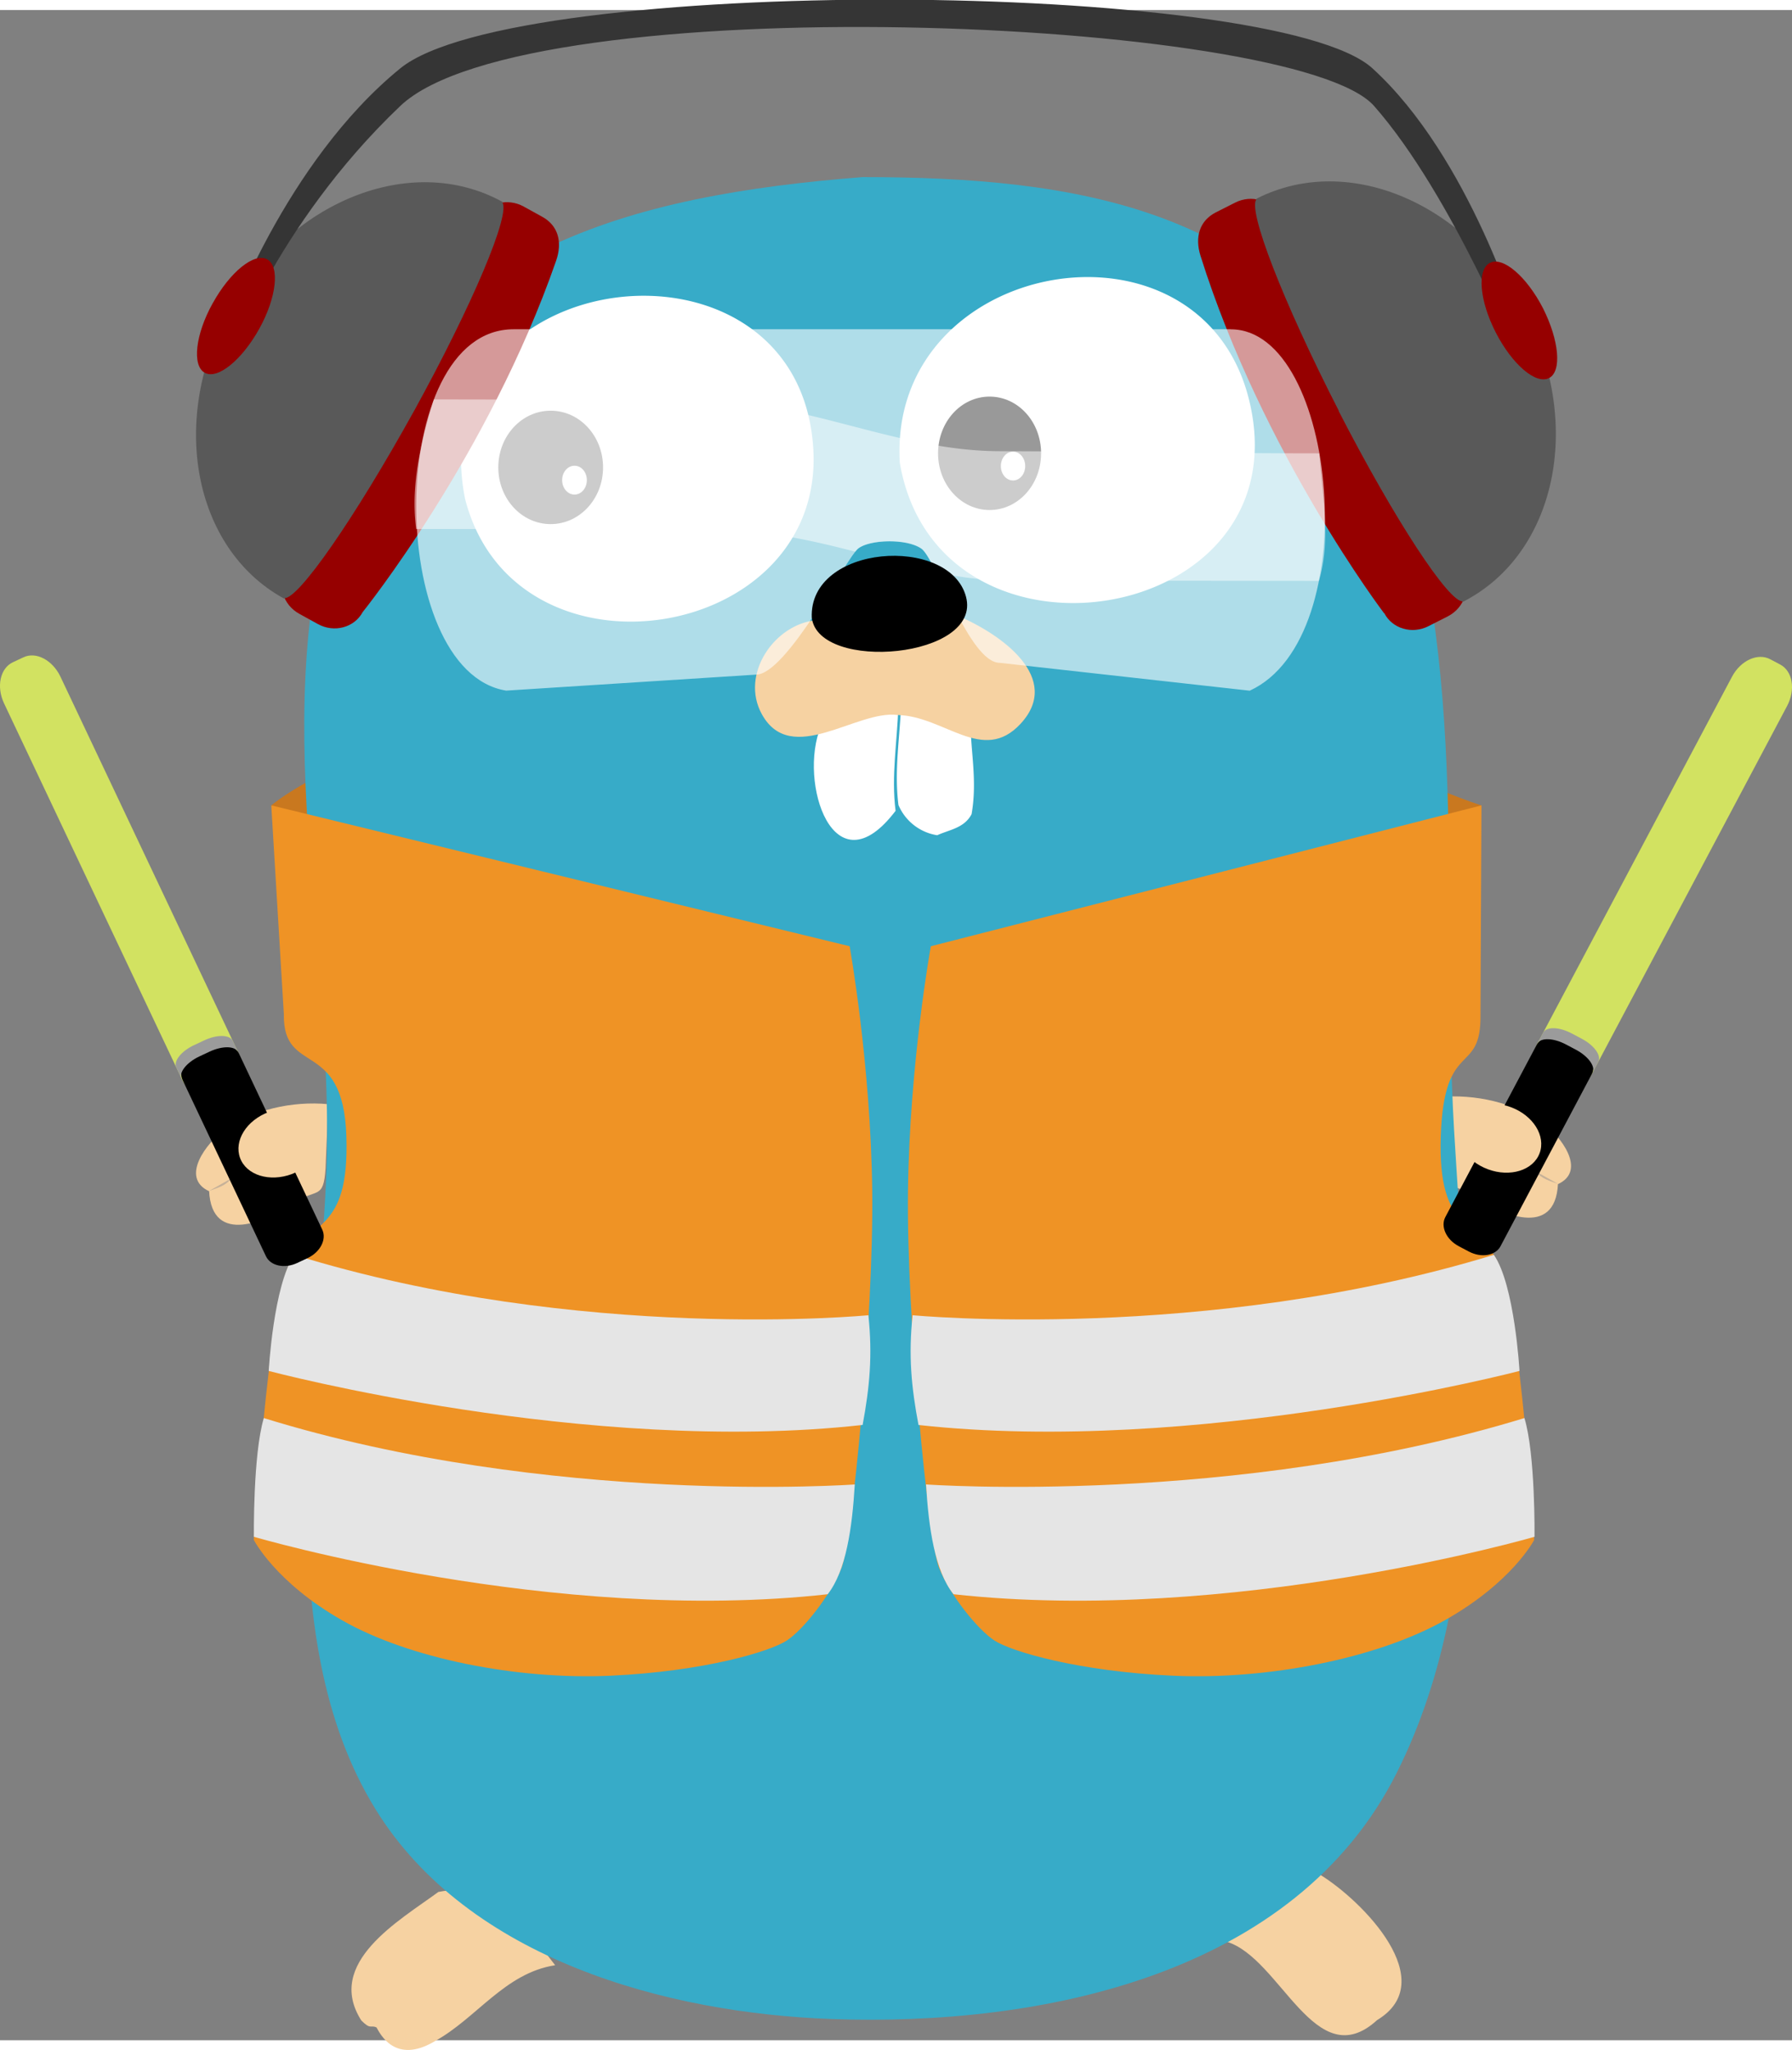 <?xml version="1.0" encoding="UTF-8" standalone="no"?>
<svg
   viewBox="-0.12 -0.79 55.936 63.373"
   fill="#ffffff"
   fill-rule="evenodd"
   stroke="#000000"
   stroke-linecap="round"
   stroke-linejoin="round"
   width="2110.116"
   height="2414.354"
   version="1.1"
   id="svg79"
   sodipodi:docname="traefik.svg"
   inkscape:version="1.1.2 (0a00cf5339, 2022-02-04, custom)"
   xmlns:inkscape="http://www.inkscape.org/namespaces/inkscape"
   xmlns:sodipodi="http://sodipodi.sourceforge.net/DTD/sodipodi-0.dtd"
   xmlns:xlink="http://www.w3.org/1999/xlink"
   xmlns="http://www.w3.org/2000/svg"
   xmlns:svg="http://www.w3.org/2000/svg">
  <rect x="-0.12" y="-0.79" width="55.936" height="63.373" fill="#808080" stroke="none"/>
  <defs
     id="defs83" />
  <sodipodi:namedview
     id="namedview81"
     pagecolor="#ffffff"
     bordercolor="#666666"
     borderopacity="1.0"
     inkscape:pageshadow="2"
     inkscape:pageopacity="0.0"
     inkscape:pagecheckerboard="0"
     showgrid="false"
     fit-margin-top="0"
     fit-margin-left="0"
     fit-margin-right="0"
     fit-margin-bottom="0"
     inkscape:zoom="0.3292"
     inkscape:cx="1034.3256"
     inkscape:cy="1190.7655"
     inkscape:window-width="1920"
     inkscape:window-height="1009"
     inkscape:window-x="-1928"
     inkscape:window-y="-8"
     inkscape:window-maximized="1"
     inkscape:current-layer="svg79" />
  <use
     xlink:href="#a"
     x="0.5"
     y="0.5"
     id="use2"
     width="100%"
     height="100%" />
  <symbol
     id="a"
     overflow="visible"
     transform="translate(-0.619,-1.616)">
    <g
       stroke="none"
       fill-rule="nonzero"
       id="g76">
      <path
         d="m 8.467,25.152 c 0,0 4.6,-3.998 18.212,-3.998 12.488,0 15.998,2.83 19.562,4 l -18.596,9.075 z"
         fill="#c9781f"
         id="path4" />
      <path
         d="m 6.526,37.187 c 0.084,1.735 1.82,0.932 2.605,0.4 0.746,-0.515 0.964,-0.087 1.03,-1.103 l 0.082,-2.006 c -1.13,-0.102 -2.355,0.166 -3.28,0.837 -0.478,0.348 -1.37,1.45 -0.435,1.882"
         fill="#f6d2a2"
         id="path6" />
      <path
         d="m 6.526,37.187 c 0.253,-0.093 0.52,-0.16 0.69,-0.39"
         fill="#c6b198"
         id="path8" />
      <path
         d="M 10.535,16.524 C 3.885,14.654 8.83,6.21 14.169,9.684 Z M 40.075,9.05 c 5.263,-3.692 10.02,4.637 3.902,6.733 z"
         fill="#37abc8"
         id="path10" />
      <path
         d="m 41.21,58.534 c 1.337,0.826 3.78,3.324 1.775,4.535 -1.927,1.762 -3.005,-1.934 -4.696,-2.446 0.728,-0.988 1.65,-1.888 2.92,-2.09 z m -23.883,2.823 c -1.57,0.242 -2.452,1.656 -3.76,2.374 -1.233,0.734 -1.704,-0.235 -1.815,-0.432 -0.196,-0.088 -0.177,0.082 -0.475,-0.218 -1.143,-1.8 1.19,-3.118 2.406,-4.012 1.692,-0.342 2.753,1.123 3.645,2.288 z"
         fill="#f6d2a2"
         id="path12" />
      <path
         d="m 10.813,14.2 c -0.877,-0.46 -1.52,-1.092 -0.984,-2.106 0.497,-0.938 1.42,-0.836 2.297,-0.373 z m 31.78,-0.88 c 0.877,-0.463 1.52,-1.093 0.984,-2.106 -0.497,-0.938 -1.42,-0.836 -2.297,-0.373 z"
         fill="#077e91"
         id="path14" />
      <path
         d="m 48.63,36.966 c -0.084,1.734 -1.82,0.932 -2.605,0.4 -0.746,-0.515 -0.964,-0.087 -1.03,-1.103 l -0.082,-2.006 c 1.13,-0.102 2.355,0.166 3.28,0.837 0.478,0.348 1.37,1.45 0.435,1.882"
         fill="#f6d2a2"
         id="path16" />
      <path
         d="m 48.63,36.967 c -0.253,-0.093 -0.52,-0.16 -0.69,-0.388"
         fill="#c6b198"
         id="path18" />
      <path
         d="m 26.912,5.54 c 6.657,0 12.897,0.95 16.15,7.337 2.92,7.16 1.882,14.878 2.327,22.444 0.383,6.496 1.23,14 -1.788,20.022 -3.175,6.334 -11.11,7.927 -17.643,7.693 C 20.824,62.853 14.623,61.18 11.726,56.496 8.326,51.001 9.926,42.83 10.183,36.716 10.475,29.473 8.219,22.209 10.601,15.121 13.073,7.769 19.739,6.107 26.913,5.541"
         fill="#37abc8"
         id="path20" />
      <path
         d="m 28.087,14.465 c 1.195,6.938 12.55,5.104 10.92,-1.89 C 37.545,6.3 27.69,8.037 28.087,14.465 m -13.57,1.122 c 1.55,6.04 11.233,4.494 10.868,-1.565 C 24.95,6.765 13.035,8.166 14.517,15.587 m 15.775,6.966 c 0.005,0.927 0.217,1.833 0.034,2.874 -0.23,0.435 -0.683,0.48 -1.073,0.657 a 1.58,1.58 0 0 1 -1.209,-0.942 c -0.14,-1.095 0.052,-2.156 0.087,-3.25 z"
         id="path22" />
      <path
         d="m 15.553,14.602 c 0,-0.98 0.73,-1.77 1.635,-1.77 0.905,0 1.635,0.79 1.635,1.77 0,0.98 -0.73,1.77 -1.635,1.77 -0.905,0 -1.635,-0.79 -1.635,-1.77 z"
         fill="#000000"
         id="path24" />
      <path
         d="m 17.546,15 c 0,-0.25 0.172,-0.45 0.386,-0.45 0.214,0 0.385,0.2 0.385,0.45 0,0.25 -0.172,0.45 -0.385,0.45 -0.213,0 -0.386,-0.2 -0.386,-0.45 z"
         id="path26" />
      <path
         d="m 29.28,14.162 c 0,-0.98 0.717,-1.77 1.608,-1.77 0.891,0 1.608,0.79 1.608,1.77 0,0.98 -0.717,1.77 -1.608,1.77 -0.891,0 -1.608,-0.79 -1.608,-1.77 z"
         fill="#000000"
         id="path28" />
      <path
         d="m 31.24,14.56 c 0,-0.25 0.17,-0.45 0.38,-0.45 0.21,0 0.38,0.2 0.38,0.45 0,0.25 -0.17,0.45 -0.38,0.45 -0.21,0 -0.38,-0.2 -0.38,-0.45 z m -5.62,8.132 c -0.713,1.727 0.398,5.18 2.334,2.63 -0.14,-1.095 0.052,-2.156 0.086,-3.25 z"
         id="path30" />
      <path
         d="m 25.506,19.367 c -1.33,0.113 -2.417,1.692 -1.725,2.942 0.916,1.652 2.96,-0.146 4.232,0.022 1.465,0.03 2.665,1.547 3.842,0.274 1.31,-1.413 -0.563,-2.794 -2.026,-3.4 z"
         fill="#f6d2a2"
         id="path32" />
      <path
         d="m 8.467,25.152 0.392,6.517 c -0.03,1.963 1.854,0.723 1.952,3.81 0.098,3.087 -1.14,2.502 -1.794,4.013 -0.654,1.511 -1.096,8.587 -1.096,8.587 0,0 0.67,1.322 2.76,2.513 2.09,1.191 5.457,1.86 8.367,1.728 2.91,-0.132 4.992,-0.755 5.513,-1.1 0.521,-0.345 1.383,-1.434 1.708,-2.277 0.325,-0.843 1.003,-7.785 0.956,-11.757 -0.047,-3.972 -0.705,-7.637 -0.705,-7.637 z"
         fill="#ef9325"
         id="path34" />
      <path
         d="M 26.914,44.493 C 18.338,45.449 8.387,42.806 8.387,42.806 c 0,0 0.146,-2.68 0.8,-3.624 8.92,2.76 17.918,1.885 17.918,1.885 0.133,1.25 0.04,2.246 -0.18,3.426 z m -1.077,5.283 C 17.261,50.732 7.924,47.983 7.924,47.983 c 0,0 -0.03,-2.575 0.31,-3.706 8.92,2.76 18.446,2.072 18.446,2.072 -0.08,1.36 -0.272,2.696 -0.844,3.426 z"
         fill="#e5e5e5"
         id="path36" />
      <path
         d="m 46.242,25.152 -0.03,6.517 c 0.03,1.963 -1.14,0.723 -1.24,3.81 -0.1,3.087 1.155,2.502 1.816,4.013 0.661,1.511 1.1,8.587 1.1,8.587 0,0 -0.678,1.322 -2.796,2.513 -2.118,1.191 -5.523,1.86 -8.472,1.728 -2.949,-0.132 -5.055,-0.755 -5.582,-1.1 -0.527,-0.345 -1.4,-1.434 -1.73,-2.277 -0.33,-0.843 -1.016,-7.785 -0.967,-11.757 0.049,-3.972 0.713,-7.637 0.713,-7.637 z"
         fill="#ef9325"
         id="path38" />
      <path
         d="m 28.667,44.493 c 8.684,0.956 18.762,-1.687 18.762,-1.687 0,0 -0.148,-2.68 -0.8,-3.624 -9.032,2.76 -18.143,1.885 -18.143,1.885 -0.135,1.25 -0.04,2.246 0.183,3.426 z m 1.093,5.283 c 8.684,0.956 18.138,-1.793 18.138,-1.793 0,0 0.03,-2.575 -0.315,-3.706 -9.03,2.76 -18.678,2.072 -18.678,2.072 0.08,1.36 0.275,2.696 0.855,3.426 z"
         fill="#e5e5e5"
         id="path40" />
      <path
         d="m 49.705,33.504 c -0.27,0.51 -0.804,0.754 -1.193,0.548 L 48.2,33.887 c -0.39,-0.206 -0.486,-0.783 -0.216,-1.294 l 6.077,-11.455 c 0.27,-0.51 0.804,-0.754 1.193,-0.548 l 0.312,0.165 c 0.39,0.206 0.486,0.783 0.216,1.294 z"
         fill="#d2e261"
         id="path42" />
      <path
         d="m 46.836,38.914 c -0.157,0.296 -0.6,0.37 -0.99,0.164 l -0.312,-0.165 c -0.39,-0.206 -0.577,-0.613 -0.42,-0.91 l 2.85,-5.374 c 0.157,-0.296 0.6,-0.37 0.99,-0.164 l 0.312,0.165 c 0.39,0.206 0.577,0.613 0.42,0.91 z"
         fill="#000000"
         id="path44" />
      <path
         d="M 49.37,32.435 49.058,32.27 c -0.39,-0.206 -0.787,-0.217 -0.89,-0.025 l -0.182,0.343 c 0.102,-0.192 0.5,-0.18 0.89,0.025 l 0.312,0.165 c 0.39,0.206 0.622,0.528 0.52,0.72 l 0.182,-0.343 c 0.102,-0.192 -0.13,-0.515 -0.52,-0.72 z"
         fill="#9b9b9b"
         id="path46" />
      <path
         d="m 45.55,35.076 c 0.2,-0.537 0.92,-0.76 1.614,-0.502 0.694,0.258 1.093,0.9 0.893,1.435 -0.2,0.535 -0.92,0.76 -1.614,0.502 -0.694,-0.258 -1.093,-0.9 -0.893,-1.435 z"
         fill="#f6d2a2"
         id="path48" />
      <path
         d="m 5.67,33.687 c 0.246,0.52 0.77,0.8 1.167,0.602 l 0.32,-0.15 c 0.398,-0.188 0.52,-0.762 0.275,-1.282 L 1.887,21.137 C 1.641,20.617 1.119,20.337 0.72,20.535 l -0.32,0.15 c -0.398,0.188 -0.52,0.762 -0.275,1.282 z"
         fill="#d2e261"
         id="path50" />
      <path
         d="m 8.3,39.225 c 0.143,0.303 0.583,0.397 0.978,0.21 l 0.32,-0.15 c 0.398,-0.188 0.604,-0.586 0.46,-0.89 l -2.6,-5.497 C 7.315,32.595 6.875,32.502 6.48,32.688 l -0.32,0.15 c -0.398,0.188 -0.604,0.586 -0.46,0.89 z"
         fill="#000000"
         id="path52" />
      <path
         d="m 6.055,32.637 0.32,-0.15 c 0.398,-0.188 0.796,-0.18 0.89,0.016 l 0.166,0.352 C 7.338,32.658 6.941,32.652 6.541,32.839 l -0.32,0.15 c -0.398,0.188 -0.646,0.5 -0.553,0.696 L 5.502,33.333 C 5.409,33.137 5.654,32.825 6.055,32.637 Z"
         fill="#9b9b9b"
         id="path54" />
      <path
         d="M 10,35.226 C 10.2,35.763 9.8,36.403 9.107,36.661 8.414,36.919 7.692,36.696 7.493,36.159 7.294,35.622 7.693,34.982 8.386,34.724 9.079,34.466 9.8,34.69 10,35.226 Z"
         fill="#f6d2a2"
         id="path56" />
      <path
         d="m 11.316,19.126 c -0.264,0.48 -0.888,0.644 -1.393,0.367 l -0.58,-0.32 c -0.505,-0.277 -0.7,-0.89 -0.436,-1.37 L 14.95,6.825 c 0.264,-0.48 0.888,-0.644 1.393,-0.367 l 0.58,0.32 c 0.505,0.277 0.635,0.796 0.436,1.37 -2.118,6.1 -6.045,10.978 -6.045,10.978 z"
         fill="#960000"
         id="path58" />
      <path
         d="m 12.915,12.856 c 1.838,-3.338 3.044,-6.2 2.758,-6.535 L 15.679,6.309 15.657,6.299 15.654,6.297 C 12.828,4.767 9.027,6.28 7.15,9.69 5.273,13.1 6.028,17.116 8.834,18.68 H 8.833 c 0.012,0.004 0.018,0.01 0.026,0.014 l 0.007,-0.012 c 0.43,0.068 2.2,-2.488 4.048,-5.826 z"
         fill="#595959"
         id="path60" />
      <path
         d="m 43.207,19.15 c 0.25,0.487 0.87,0.67 1.382,0.407 l 0.6,-0.304 c 0.513,-0.263 0.726,-0.87 0.475,-1.358 L 39.93,6.746 C 39.68,6.259 39.06,6.076 38.548,6.339 l -0.6,0.304 c -0.513,0.263 -0.658,0.778 -0.475,1.358 1.94,6.16 5.725,11.148 5.725,11.148 z"
         fill="#960000"
         id="path62" />
      <path
         d="M 41.79,12.838 C 40.05,9.438 38.925,6.543 39.222,6.226 L 39.215,6.214 c 0.008,-0.004 0.017,-0.006 0.024,-0.01 l 0.003,-10e-4 c 2.87,-1.446 6.623,0.174 8.4,3.64 1.777,3.466 0.907,7.454 -1.943,8.936 v 0.002 c -0.012,0.004 -0.02,0.01 -0.027,0.014 l -0.007,-0.012 c -0.43,0.056 -2.138,-2.55 -3.88,-5.94 z"
         fill="#595959"
         id="path64" />
      <path
         d="m 47.457,11.406 c 0,0 -2.115,-5.3 -4.568,-8.087 -2.453,-2.787 -26.453,-3.75 -30.394,0 -3.941,3.75 -5.427,8.088 -5.427,8.088 v -1.174 c 0,0 1.822,-5.153 5.427,-8.088 3.605,-2.935 27.288,-2.783 30.344,0 3.056,2.783 4.618,8.087 4.618,8.087 z"
         fill="#353535"
         id="path66" />
      <path
         d="m 48.165,9.638 c 0.5,0.996 0.593,1.967 0.185,2.176 -0.408,0.209 -1.148,-0.424 -1.66,-1.42 -0.512,-0.996 -0.593,-1.966 -0.185,-2.176 0.408,-0.21 1.148,0.424 1.66,1.42 z M 6.638,9.48 c 0.54,-0.98 1.297,-1.593 1.7,-1.372 0.403,0.221 0.292,1.2 -0.248,2.17 -0.54,0.97 -1.297,1.593 -1.7,1.37 -0.403,-0.223 -0.292,-1.2 0.248,-2.17 z"
         fill="#960000"
         id="path68" />
      <path
         d="M 38.414,10.29 H 16.03 c -4.02,0 -4.005,10.666 -0.232,11.28 l 7.805,-0.5 c 0.944,0 2.827,-3.65 3.18,-3.936 0.353,-0.286 1.518,-0.322 1.976,0 0.458,0.322 1.5,3.568 2.444,3.568 l 7.805,0.87 c 3.645,-1.675 2.726,-11.28 -0.587,-11.28 z"
         opacity="0.6"
         id="path70" />
      <path
         d="m 21.972,12.495 -8.43,-0.015 c -0.353,1.157 -0.747,2.62 -0.552,4.044 l 9.033,0.01 c 1.78,0 3.28,0.336 4.674,0.7 a 0.79,0.79 0 0 1 0.086,-0.094 c 0.353,-0.287 1.517,-0.322 1.976,0 0.118,0.083 0.277,0.364 0.462,0.732 a 10.92,10.92 0 0 0 2.164,0.262 l 9.782,0.01 c 0.387,-1.292 0.102,-2.678 0.015,-3.98 -2.968,0 -7.686,-0.067 -9.948,-0.067 -3.187,0 -5.97,-1.526 -9.258,-1.6 z"
         opacity="0.5"
         id="path72" />
      <path
         d="m 25.338,19.297 c -0.098,-2.3 4.294,-2.588 4.813,-0.662 0.519,1.926 -4.596,2.37 -4.812,0.662 -0.173,-1.36 0,0 0,0 z"
         fill="#000000"
         id="path74" />
    </g>
  </symbol>
</svg>
